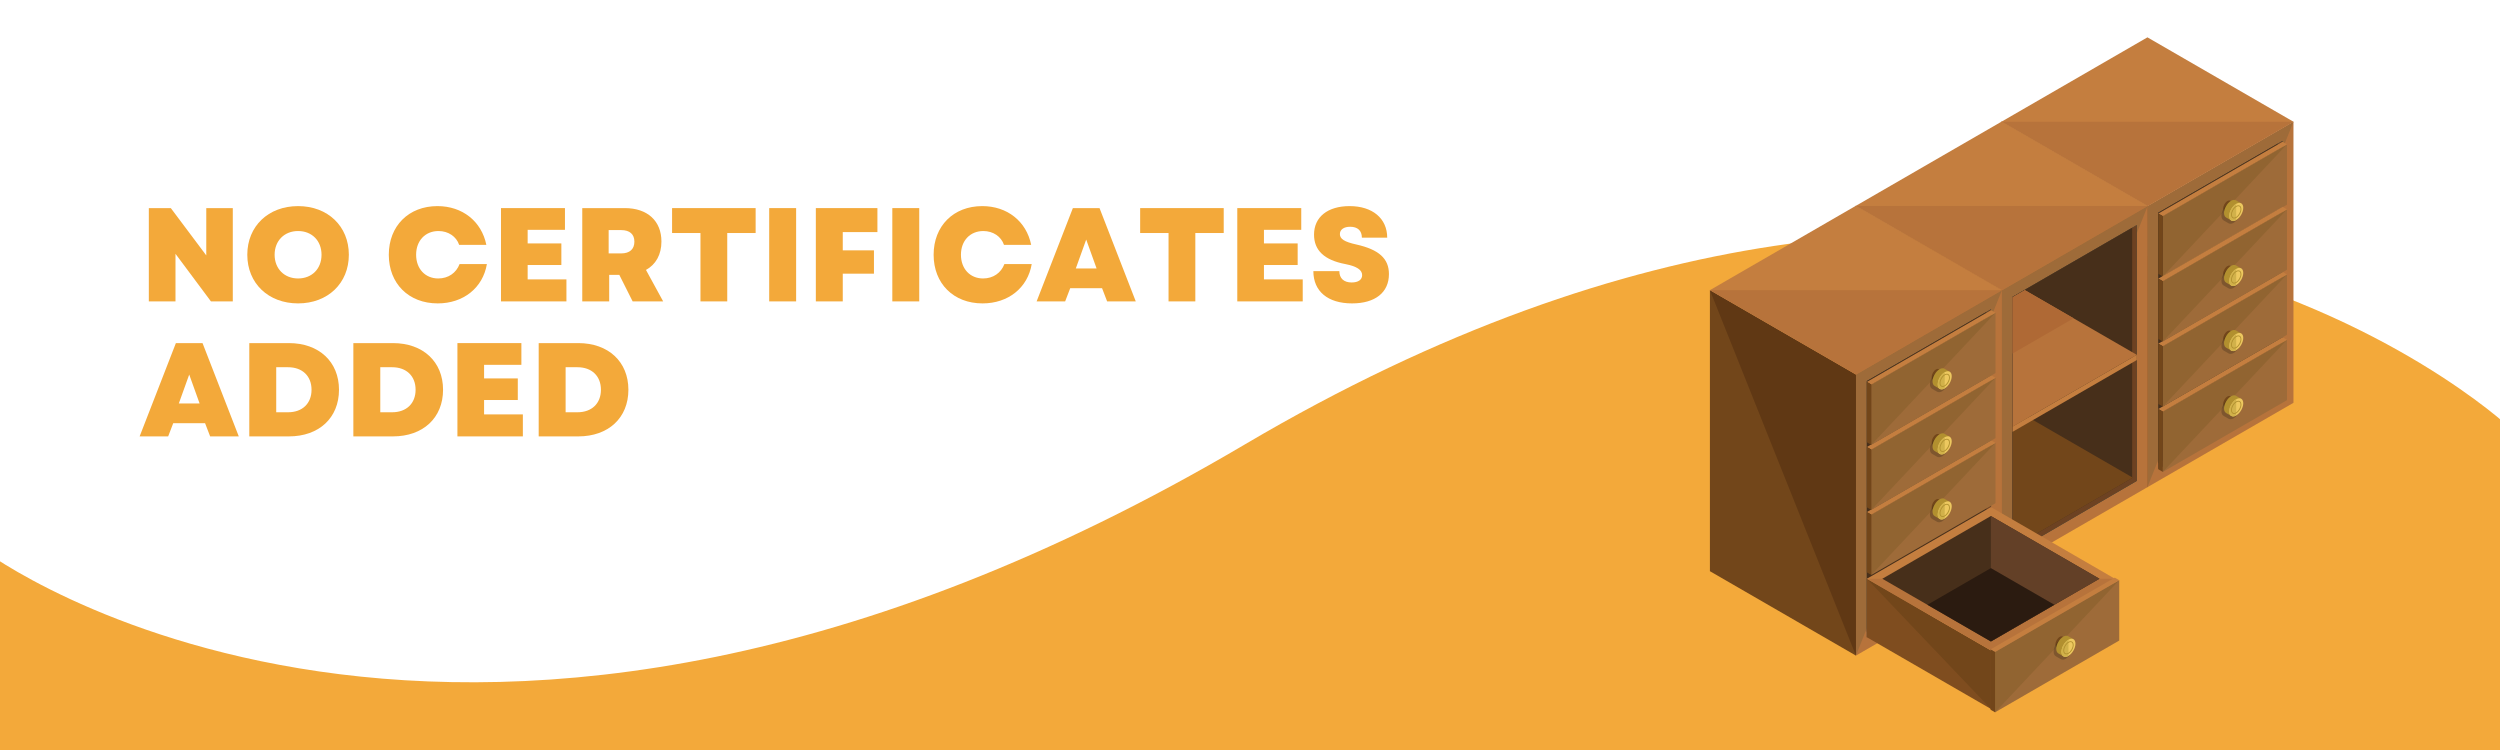 <svg xmlns="http://www.w3.org/2000/svg" xmlns:xlink="http://www.w3.org/1999/xlink" width="1000" zoomAndPan="magnify" viewBox="0 0 750 225" height="300" preserveAspectRatio="xMidYMid meet" version="1.0"><defs><g/><clipPath id="id1"><path d="M 0 70 L 750 70 L 750 225 L 0 225 Z M 0 70 " clip-rule="nonzero"/></clipPath><clipPath id="id2"><path d="M -10.051 9.109 L 747.816 -14.996 L 759.879 364.312 L 2.016 388.418 Z M -10.051 9.109 " clip-rule="nonzero"/></clipPath><clipPath id="id3"><path d="M 747.992 -15 L -9.875 9.105 L 2.191 388.41 L 760.055 364.309 Z M 747.992 -15 " clip-rule="nonzero"/></clipPath><clipPath id="id4"><path d="M 644 36 L 688.258 36 L 688.258 147 L 644 147 Z M 644 36 " clip-rule="nonzero"/></clipPath><clipPath id="id5"><path d="M 600 11.203 L 688.258 11.203 L 688.258 62 L 600 62 Z M 600 11.203 " clip-rule="nonzero"/></clipPath><clipPath id="id6"><path d="M 600 36 L 688.258 36 L 688.258 62 L 600 62 Z M 600 36 " clip-rule="nonzero"/></clipPath><clipPath id="id7"><path d="M 512.758 87 L 557 87 L 557 197 L 512.758 197 Z M 512.758 87 " clip-rule="nonzero"/></clipPath><clipPath id="id8"><path d="M 512.758 61 L 601 61 L 601 113 L 512.758 113 Z M 512.758 61 " clip-rule="nonzero"/></clipPath><clipPath id="id9"><path d="M 512.758 87 L 601 87 L 601 113 L 512.758 113 Z M 512.758 87 " clip-rule="nonzero"/></clipPath><clipPath id="id10"><path d="M 598 174 L 636 174 L 636 213.703 L 598 213.703 Z M 598 174 " clip-rule="nonzero"/></clipPath><clipPath id="id11"><path d="M 597 194 L 599 194 L 599 213.703 L 597 213.703 Z M 597 194 " clip-rule="nonzero"/></clipPath></defs><rect x="-75" width="900" fill="#ffffff" y="-22.5" height="270" fill-opacity="1"/><rect x="-75" width="900" fill="#ffffff" y="-22.5" height="270" fill-opacity="1"/><rect x="-75" width="900" fill="#ffffff" y="-22.5" height="270" fill-opacity="1"/><g clip-path="url(#id1)"><g clip-path="url(#id2)"><g clip-path="url(#id3)"><path fill="#f3a93a" d="M 752.539 127.953 C 752.539 127.953 609.359 -5.848 373.395 133.363 C 137.43 272.578 -4.914 165.094 -4.914 165.094 L 2 382.488 L 759.867 358.383 Z M 752.539 127.953 " fill-opacity="1" fill-rule="nonzero"/></g></g></g><g fill="#f3a93a" fill-opacity="1"><g transform="translate(41.691, 90.418)"><g><path d="M 2.957 0 L 10.957 0 L 10.957 -14.273 L 21.59 0 L 28.148 0 L 28.148 -27.988 L 20.191 -27.988 L 20.191 -13.793 L 9.555 -27.988 L 2.957 -27.988 Z M 2.957 0 "/></g></g></g><g fill="#f3a93a" fill-opacity="1"><g transform="translate(72.83, 90.418)"><g><path d="M 16.594 0.602 C 25.508 0.602 31.824 -5.438 31.824 -13.992 C 31.824 -22.551 25.508 -28.586 16.594 -28.586 C 7.676 -28.586 1.359 -22.551 1.359 -13.992 C 1.359 -5.438 7.676 0.602 16.594 0.602 Z M 9.555 -13.992 C 9.555 -18.191 12.473 -21.109 16.594 -21.109 C 20.75 -21.109 23.629 -18.191 23.629 -13.992 C 23.629 -9.797 20.75 -6.879 16.594 -6.879 C 12.473 -6.879 9.555 -9.797 9.555 -13.992 Z M 9.555 -13.992 "/></g></g></g><g fill="#f3a93a" fill-opacity="1"><g transform="translate(106.047, 90.418)"><g/></g></g><g fill="#f3a93a" fill-opacity="1"><g transform="translate(115.281, 90.418)"><g><path d="M 16.031 0.602 C 23.75 0.602 29.586 -4.078 30.785 -11.195 L 22.59 -11.195 C 21.59 -8.555 19.23 -6.879 16.191 -6.879 C 12.273 -6.879 9.555 -9.797 9.555 -13.992 C 9.555 -18.23 12.316 -21.109 16.273 -21.109 C 19.191 -21.109 21.629 -19.473 22.469 -16.953 L 30.625 -16.953 C 29.188 -24.031 23.43 -28.586 15.953 -28.586 C 7.316 -28.586 1.359 -22.629 1.359 -13.992 C 1.359 -5.359 7.316 0.602 16.031 0.602 Z M 16.031 0.602 "/></g></g></g><g fill="#f3a93a" fill-opacity="1"><g transform="translate(147.339, 90.418)"><g><path d="M 2.957 0 L 22.59 0 L 22.59 -6.598 L 10.957 -6.598 L 10.957 -10.914 L 21.07 -10.914 L 21.07 -17.391 L 10.957 -17.391 L 10.957 -21.469 L 22.148 -21.469 L 22.148 -27.988 L 2.957 -27.988 Z M 2.957 0 "/></g></g></g><g fill="#f3a93a" fill-opacity="1"><g transform="translate(171.722, 90.418)"><g><path d="M 2.957 0 L 11.035 0 L 11.035 -7.957 L 14.074 -7.957 L 18.07 0 L 27.227 0 L 22.07 -9.438 C 25.027 -11.074 26.707 -14.035 26.707 -17.953 C 26.707 -24.148 22.512 -27.988 15.715 -27.988 L 2.957 -27.988 Z M 10.875 -14.395 L 10.875 -21.391 L 14.633 -21.391 C 17.191 -21.391 18.594 -20.152 18.594 -17.914 C 18.594 -15.672 17.191 -14.395 14.633 -14.395 Z M 10.875 -14.395 "/></g></g></g><g fill="#f3a93a" fill-opacity="1"><g transform="translate(200.502, 90.418)"><g><path d="M 9.637 0 L 17.672 0 L 17.672 -20.512 L 26.188 -20.512 L 26.188 -27.988 L 1.121 -27.988 L 1.121 -20.512 L 9.637 -20.512 Z M 9.637 0 "/></g></g></g><g fill="#f3a93a" fill-opacity="1"><g transform="translate(227.804, 90.418)"><g><path d="M 2.957 0 L 11.035 0 L 11.035 -27.988 L 2.957 -27.988 Z M 2.957 0 "/></g></g></g><g fill="#f3a93a" fill-opacity="1"><g transform="translate(241.794, 90.418)"><g><path d="M 2.957 0 L 11.035 0 L 11.035 -8.316 L 20.391 -8.316 L 20.391 -15.312 L 11.035 -15.312 L 11.035 -20.789 L 21.43 -20.789 L 21.43 -27.988 L 2.957 -27.988 Z M 2.957 0 "/></g></g></g><g fill="#f3a93a" fill-opacity="1"><g transform="translate(264.738, 90.418)"><g><path d="M 2.957 0 L 11.035 0 L 11.035 -27.988 L 2.957 -27.988 Z M 2.957 0 "/></g></g></g><g fill="#f3a93a" fill-opacity="1"><g transform="translate(278.729, 90.418)"><g><path d="M 16.031 0.602 C 23.75 0.602 29.586 -4.078 30.785 -11.195 L 22.59 -11.195 C 21.59 -8.555 19.23 -6.879 16.191 -6.879 C 12.273 -6.879 9.555 -9.797 9.555 -13.992 C 9.555 -18.23 12.316 -21.109 16.273 -21.109 C 19.191 -21.109 21.629 -19.473 22.469 -16.953 L 30.625 -16.953 C 29.188 -24.031 23.43 -28.586 15.953 -28.586 C 7.316 -28.586 1.359 -22.629 1.359 -13.992 C 1.359 -5.359 7.316 0.602 16.031 0.602 Z M 16.031 0.602 "/></g></g></g><g fill="#f3a93a" fill-opacity="1"><g transform="translate(310.787, 90.418)"><g><path d="M 0.199 0 L 8.758 0 L 10.277 -3.957 L 19.832 -3.957 L 21.352 0 L 29.945 0 L 19.07 -27.988 L 11.074 -27.988 Z M 11.953 -9.875 L 15.074 -18.551 L 18.191 -9.875 Z M 11.953 -9.875 "/></g></g></g><g fill="#f3a93a" fill-opacity="1"><g transform="translate(340.926, 90.418)"><g><path d="M 9.637 0 L 17.672 0 L 17.672 -20.512 L 26.188 -20.512 L 26.188 -27.988 L 1.121 -27.988 L 1.121 -20.512 L 9.637 -20.512 Z M 9.637 0 "/></g></g></g><g fill="#f3a93a" fill-opacity="1"><g transform="translate(368.227, 90.418)"><g><path d="M 2.957 0 L 22.59 0 L 22.59 -6.598 L 10.957 -6.598 L 10.957 -10.914 L 21.07 -10.914 L 21.07 -17.391 L 10.957 -17.391 L 10.957 -21.469 L 22.148 -21.469 L 22.148 -27.988 L 2.957 -27.988 Z M 2.957 0 "/></g></g></g><g fill="#f3a93a" fill-opacity="1"><g transform="translate(392.611, 90.418)"><g><path d="M 12.996 0.602 C 19.953 0.602 24.07 -2.68 24.07 -8.195 C 24.07 -12.836 21.07 -15.555 14.273 -17.074 C 10.676 -17.871 9.355 -18.75 9.355 -20.191 C 9.355 -21.551 10.555 -22.391 12.434 -22.391 C 14.672 -22.391 15.953 -21.23 15.953 -19.113 L 23.551 -19.113 C 23.551 -24.867 19.152 -28.586 12.273 -28.586 C 5.676 -28.586 1.598 -25.309 1.598 -20.031 C 1.598 -15.312 4.68 -12.395 10.996 -11.195 C 14.395 -10.516 16.031 -9.477 16.031 -7.875 C 16.031 -6.477 14.832 -5.676 12.875 -5.676 C 10.555 -5.676 9.195 -6.918 9.195 -9.074 L 1.398 -9.074 C 1.398 -3.039 5.719 0.602 12.996 0.602 Z M 12.996 0.602 "/></g></g></g><g fill="#f3a93a" fill-opacity="1"><g transform="translate(41.691, 130.918)"><g><path d="M 0.199 0 L 8.758 0 L 10.277 -3.957 L 19.832 -3.957 L 21.352 0 L 29.945 0 L 19.07 -27.988 L 11.074 -27.988 Z M 11.953 -9.875 L 15.074 -18.551 L 18.191 -9.875 Z M 11.953 -9.875 "/></g></g></g><g fill="#f3a93a" fill-opacity="1"><g transform="translate(71.831, 130.918)"><g><path d="M 2.957 0 L 14.832 0 C 23.871 0 29.867 -5.559 29.867 -13.992 C 29.867 -22.391 23.871 -27.988 14.832 -27.988 L 2.957 -27.988 Z M 11.035 -7.238 L 11.035 -20.75 L 14.594 -20.75 C 18.871 -20.75 21.629 -18.113 21.629 -13.992 C 21.629 -9.875 18.871 -7.238 14.594 -7.238 Z M 11.035 -7.238 "/></g></g></g><g fill="#f3a93a" fill-opacity="1"><g transform="translate(103.049, 130.918)"><g><path d="M 2.957 0 L 14.832 0 C 23.871 0 29.867 -5.559 29.867 -13.992 C 29.867 -22.391 23.871 -27.988 14.832 -27.988 L 2.957 -27.988 Z M 11.035 -7.238 L 11.035 -20.75 L 14.594 -20.75 C 18.871 -20.75 21.629 -18.113 21.629 -13.992 C 21.629 -9.875 18.871 -7.238 14.594 -7.238 Z M 11.035 -7.238 "/></g></g></g><g fill="#f3a93a" fill-opacity="1"><g transform="translate(134.268, 130.918)"><g><path d="M 2.957 0 L 22.59 0 L 22.59 -6.598 L 10.957 -6.598 L 10.957 -10.914 L 21.07 -10.914 L 21.07 -17.391 L 10.957 -17.391 L 10.957 -21.469 L 22.148 -21.469 L 22.148 -27.988 L 2.957 -27.988 Z M 2.957 0 "/></g></g></g><g fill="#f3a93a" fill-opacity="1"><g transform="translate(158.651, 130.918)"><g><path d="M 2.957 0 L 14.832 0 C 23.871 0 29.867 -5.559 29.867 -13.992 C 29.867 -22.391 23.871 -27.988 14.832 -27.988 L 2.957 -27.988 Z M 11.035 -7.238 L 11.035 -20.75 L 14.594 -20.75 C 18.871 -20.75 21.629 -18.113 21.629 -13.992 C 21.629 -9.875 18.871 -7.238 14.594 -7.238 Z M 11.035 -7.238 "/></g></g></g><g clip-path="url(#id4)"><path fill="#b7733b" d="M 644.23 61.84 L 644.23 146.156 L 688.039 120.84 L 688.039 36.52 Z M 644.23 61.84 " fill-opacity="1" fill-rule="nonzero"/><path fill="#9e6b39" d="M 688.039 36.52 L 644.227 61.84 L 644.227 146.156 " fill-opacity="1" fill-rule="nonzero"/></g><path fill="#314c49" d="M 647.508 63.789 L 647.508 140.668 L 684.766 119.008 L 684.766 42.258 Z M 647.508 63.789 " fill-opacity="1" fill-rule="nonzero"/><path fill="#6d4222" d="M 647.508 63.789 L 647.508 140.668 L 684.766 119.008 L 684.766 42.258 Z M 647.508 63.789 " fill-opacity="1" fill-rule="nonzero"/><path fill="#472f1a" d="M 683.375 118.145 L 683.375 43.059 L 647.504 63.789 L 647.504 139 Z M 683.375 118.145 " fill-opacity="1" fill-rule="nonzero"/><path fill="#72461a" d="M 644.23 61.84 L 644.23 146.156 L 600.422 120.84 L 600.422 36.52 Z M 644.23 61.84 " fill-opacity="1" fill-rule="nonzero"/><path fill="#603814" d="M 600.422 36.52 L 644.23 61.84 L 644.23 146.156 " fill-opacity="1" fill-rule="nonzero"/><g clip-path="url(#id5)"><path fill="#c47e3f" d="M 644.23 11.203 L 600.422 36.52 L 644.23 61.84 L 688.039 36.52 Z M 644.23 11.203 " fill-opacity="1" fill-rule="nonzero"/></g><g clip-path="url(#id6)"><path fill="#b7733b" d="M 600.422 36.52 L 644.23 61.84 L 688.039 36.52 " fill-opacity="1" fill-rule="nonzero"/></g><path fill="#9e6b39" d="M 648.844 123.453 L 648.844 141.574 L 686.102 120.043 L 686.102 101.922 Z M 648.844 123.453 " fill-opacity="1" fill-rule="nonzero"/><path fill="#916431" d="M 686.109 101.922 L 648.848 123.453 L 648.848 141.574 " fill-opacity="1" fill-rule="nonzero"/><path fill="#c47e3f" d="M 648.848 123.484 L 686.109 101.953 L 684.75 101.172 L 647.492 122.703 Z M 648.848 123.484 " fill-opacity="1" fill-rule="nonzero"/><path fill="#72461a" d="M 647.492 122.703 L 647.492 140.785 L 648.848 141.574 L 648.848 123.484 Z M 647.492 122.703 " fill-opacity="1" fill-rule="nonzero"/><path fill="#72461a" d="M 670.02 119.387 L 669.133 118.875 C 668.902 118.734 668.582 118.746 668.23 118.953 C 667.535 119.355 666.961 120.344 666.961 121.152 C 666.961 121.574 667.117 121.859 667.359 121.984 L 667.359 121.992 L 668.297 122.531 L 668.297 122.523 C 668.527 122.641 668.832 122.621 669.164 122.426 C 669.859 122.02 670.43 121.027 670.434 120.223 C 670.434 119.797 670.273 119.508 670.02 119.387 Z M 670.02 119.387 " fill-opacity="1" fill-rule="nonzero"/><path fill="#332816" d="M 671.52 120.422 L 670.047 119.57 C 669.664 119.336 669.133 119.355 668.539 119.699 C 667.375 120.371 666.426 122.023 666.426 123.367 C 666.426 124.07 666.684 124.547 667.09 124.758 L 667.09 124.766 L 668.652 125.668 L 668.652 125.652 C 669.027 125.852 669.539 125.816 670.098 125.488 C 671.25 124.812 672.207 123.16 672.211 121.816 C 672.215 121.105 671.945 120.625 671.52 120.422 Z M 671.52 120.422 " fill-opacity="0.298" fill-rule="nonzero"/><path fill="#b2902f" d="M 667.207 122.531 C 667.207 121.191 668.156 119.543 669.312 118.875 C 669.902 118.535 670.434 118.512 670.812 118.746 L 672.359 119.641 L 672.359 122.758 L 670.777 123.699 L 670.777 122.176 C 670.426 122.785 669.949 123.32 669.426 123.66 L 669.426 124.816 L 667.871 123.922 L 667.871 123.914 C 667.465 123.703 667.207 123.23 667.207 122.531 Z M 667.207 122.531 " fill-opacity="1" fill-rule="nonzero"/><path fill="#edc85f" d="M 670.871 124.641 C 672.023 123.969 672.973 122.324 672.977 120.984 C 672.984 119.648 672.043 119.102 670.887 119.77 C 669.727 120.438 668.781 122.082 668.781 123.426 C 668.781 124.77 669.723 125.316 670.871 124.641 Z M 670.871 124.641 " fill-opacity="1" fill-rule="nonzero"/><path fill="#d1b14a" d="M 670.871 119.77 C 669.715 120.441 668.77 122.086 668.77 123.426 C 668.77 124.77 669.711 125.316 670.859 124.645 " fill-opacity="1" fill-rule="nonzero"/><path fill="#b2902f" d="M 669.309 123.035 C 669.309 122.078 669.98 120.914 670.801 120.441 C 671.305 120.145 671.801 120.164 672.109 120.473 C 672.312 120.68 672.422 120.992 672.422 121.379 C 672.414 122.332 671.742 123.496 670.926 123.973 C 670.684 124.117 670.449 124.188 670.227 124.188 C 669.668 124.188 669.309 123.734 669.309 123.035 Z M 670.934 120.668 C 670.184 121.102 669.574 122.16 669.574 123.035 C 669.574 123.582 669.82 123.922 670.227 123.922 C 670.398 123.922 670.594 123.863 670.793 123.746 C 671.527 123.316 672.152 122.234 672.156 121.379 C 672.156 121.066 672.074 120.816 671.922 120.66 C 671.812 120.551 671.672 120.496 671.504 120.496 C 671.328 120.492 671.133 120.555 670.934 120.668 Z M 670.934 120.668 " fill-opacity="1" fill-rule="nonzero"/><path fill="#9e6b39" d="M 648.844 103.852 L 648.844 121.977 L 686.102 100.441 L 686.102 82.32 Z M 648.844 103.852 " fill-opacity="1" fill-rule="nonzero"/><path fill="#916431" d="M 686.109 82.32 L 648.848 103.852 L 648.848 121.977 " fill-opacity="1" fill-rule="nonzero"/><path fill="#c47e3f" d="M 648.848 103.883 L 686.109 82.355 L 684.75 81.57 L 647.492 103.102 Z M 648.848 103.883 " fill-opacity="1" fill-rule="nonzero"/><path fill="#72461a" d="M 647.492 103.102 L 647.492 121.184 L 648.848 121.977 L 648.848 103.883 Z M 647.492 103.102 " fill-opacity="1" fill-rule="nonzero"/><path fill="#72461a" d="M 670.02 99.785 L 669.133 99.273 C 668.902 99.133 668.582 99.145 668.23 99.352 C 667.535 99.75 666.961 100.742 666.961 101.551 C 666.961 101.973 667.117 102.258 667.359 102.383 L 667.359 102.387 L 668.297 102.93 L 668.297 102.922 C 668.527 103.039 668.832 103.02 669.164 102.824 C 669.859 102.418 670.43 101.426 670.434 100.621 C 670.434 100.195 670.273 99.906 670.02 99.785 Z M 670.02 99.785 " fill-opacity="1" fill-rule="nonzero"/><path fill="#332816" d="M 671.52 100.82 L 670.047 99.969 C 669.664 99.734 669.133 99.758 668.539 100.102 C 667.375 100.77 666.426 102.422 666.426 103.766 C 666.426 104.469 666.684 104.949 667.09 105.156 L 667.09 105.168 L 668.652 106.066 L 668.652 106.051 C 669.027 106.25 669.539 106.215 670.098 105.891 C 671.25 105.215 672.207 103.562 672.211 102.219 C 672.215 101.504 671.945 101.023 671.52 100.82 Z M 671.52 100.82 " fill-opacity="0.298" fill-rule="nonzero"/><path fill="#b2902f" d="M 667.207 102.93 C 667.207 101.59 668.156 99.945 669.312 99.273 C 669.902 98.934 670.434 98.91 670.812 99.145 L 672.359 100.039 L 672.359 103.156 L 670.777 104.098 L 670.777 102.574 C 670.426 103.184 669.949 103.719 669.426 104.059 L 669.426 105.215 L 667.871 104.32 L 667.871 104.312 C 667.465 104.105 667.207 103.629 667.207 102.93 Z M 667.207 102.93 " fill-opacity="1" fill-rule="nonzero"/><path fill="#edc85f" d="M 670.871 105.039 C 672.023 104.367 672.973 102.723 672.977 101.387 C 672.984 100.047 672.043 99.5 670.887 100.168 C 669.727 100.836 668.781 102.48 668.781 103.824 C 668.777 105.168 669.723 105.715 670.871 105.039 Z M 670.871 105.039 " fill-opacity="1" fill-rule="nonzero"/><path fill="#d1b14a" d="M 670.871 100.172 C 669.715 100.84 668.77 102.484 668.77 103.824 C 668.77 105.168 669.711 105.715 670.859 105.043 " fill-opacity="1" fill-rule="nonzero"/><path fill="#b2902f" d="M 669.309 103.434 C 669.309 102.477 669.98 101.316 670.801 100.84 C 671.305 100.547 671.801 100.562 672.109 100.871 C 672.312 101.078 672.422 101.395 672.422 101.781 C 672.414 102.734 671.742 103.895 670.926 104.375 C 670.684 104.516 670.449 104.586 670.227 104.586 C 669.668 104.586 669.309 104.133 669.309 103.434 Z M 670.934 101.07 C 670.184 101.5 669.574 102.562 669.574 103.434 C 669.574 103.98 669.82 104.32 670.227 104.32 C 670.398 104.32 670.594 104.262 670.793 104.145 C 671.527 103.715 672.152 102.633 672.156 101.781 C 672.156 101.465 672.074 101.219 671.922 101.062 C 671.812 100.953 671.672 100.895 671.504 100.895 C 671.328 100.895 671.133 100.953 670.934 101.07 Z M 670.934 101.07 " fill-opacity="1" fill-rule="nonzero"/><path fill="#9e6b39" d="M 648.844 64.816 L 648.844 82.941 L 686.102 61.406 L 686.102 43.285 Z M 648.844 64.816 " fill-opacity="1" fill-rule="nonzero"/><path fill="#916431" d="M 686.109 43.285 L 648.848 64.816 L 648.848 82.941 " fill-opacity="1" fill-rule="nonzero"/><path fill="#c47e3f" d="M 648.848 64.848 L 686.109 43.32 L 684.75 42.535 L 647.492 64.07 Z M 648.848 64.848 " fill-opacity="1" fill-rule="nonzero"/><path fill="#72461a" d="M 647.492 64.07 L 647.492 82.152 L 648.848 82.941 L 648.848 64.848 Z M 647.492 64.07 " fill-opacity="1" fill-rule="nonzero"/><path fill="#72461a" d="M 670.02 60.75 L 669.133 60.238 C 668.902 60.098 668.582 60.109 668.23 60.316 C 667.535 60.719 666.961 61.711 666.961 62.516 C 666.961 62.938 667.117 63.223 667.359 63.348 L 667.359 63.352 L 668.297 63.895 L 668.297 63.887 C 668.527 64.004 668.832 63.984 669.164 63.789 C 669.859 63.383 670.43 62.391 670.434 61.586 C 670.434 61.16 670.273 60.871 670.02 60.75 Z M 670.02 60.75 " fill-opacity="1" fill-rule="nonzero"/><path fill="#332816" d="M 671.52 61.789 L 670.047 60.938 C 669.664 60.703 669.133 60.723 668.539 61.066 C 667.375 61.734 666.426 63.387 666.426 64.734 C 666.426 65.434 666.684 65.914 667.09 66.121 L 667.09 66.129 L 668.652 67.031 L 668.652 67.016 C 669.027 67.215 669.539 67.18 670.098 66.852 C 671.25 66.176 672.207 64.523 672.211 63.184 C 672.215 62.469 671.945 61.992 671.52 61.789 Z M 671.52 61.789 " fill-opacity="0.298" fill-rule="nonzero"/><path fill="#b2902f" d="M 667.207 63.895 C 667.207 62.555 668.156 60.91 669.312 60.242 C 669.902 59.898 670.434 59.879 670.812 60.113 L 672.359 61.008 L 672.359 64.125 L 670.777 65.062 L 670.777 63.539 C 670.426 64.152 669.949 64.684 669.426 65.023 L 669.426 66.18 L 667.871 65.285 L 667.871 65.277 C 667.465 65.07 667.207 64.594 667.207 63.895 Z M 667.207 63.895 " fill-opacity="1" fill-rule="nonzero"/><path fill="#edc85f" d="M 670.871 66.008 C 672.023 65.336 672.973 63.691 672.977 62.352 C 672.984 61.016 672.043 60.469 670.887 61.137 C 669.727 61.805 668.781 63.449 668.781 64.793 C 668.777 66.133 669.723 66.68 670.871 66.008 Z M 670.871 66.008 " fill-opacity="1" fill-rule="nonzero"/><path fill="#d1b14a" d="M 670.871 61.137 C 669.715 61.805 668.77 63.449 668.77 64.793 C 668.77 66.133 669.711 66.68 670.859 66.008 " fill-opacity="1" fill-rule="nonzero"/><path fill="#b2902f" d="M 669.309 64.398 C 669.309 63.441 669.98 62.281 670.801 61.805 C 671.305 61.512 671.801 61.531 672.109 61.836 C 672.312 62.043 672.422 62.359 672.422 62.746 C 672.414 63.695 671.742 64.859 670.926 65.34 C 670.684 65.48 670.449 65.551 670.227 65.551 C 669.668 65.551 669.309 65.098 669.309 64.398 Z M 670.934 62.035 C 670.184 62.469 669.574 63.527 669.574 64.398 C 669.574 64.949 669.82 65.289 670.227 65.289 C 670.398 65.289 670.594 65.227 670.793 65.109 C 671.527 64.684 672.152 63.598 672.156 62.746 C 672.156 62.43 672.074 62.184 671.922 62.027 C 671.812 61.918 671.672 61.859 671.504 61.859 C 671.328 61.859 671.133 61.922 670.934 62.035 Z M 670.934 62.035 " fill-opacity="1" fill-rule="nonzero"/><path fill="#9e6b39" d="M 648.844 84.336 L 648.844 102.457 L 686.102 80.926 L 686.102 62.805 Z M 648.844 84.336 " fill-opacity="1" fill-rule="nonzero"/><path fill="#916431" d="M 686.109 62.805 L 648.848 84.336 L 648.848 102.457 " fill-opacity="1" fill-rule="nonzero"/><path fill="#c47e3f" d="M 648.848 84.367 L 686.109 62.836 L 684.75 62.055 L 647.492 83.586 Z M 648.848 84.367 " fill-opacity="1" fill-rule="nonzero"/><path fill="#72461a" d="M 647.492 83.586 L 647.492 101.668 L 648.848 102.457 L 648.848 84.367 Z M 647.492 83.586 " fill-opacity="1" fill-rule="nonzero"/><path fill="#72461a" d="M 670.02 80.27 L 669.133 79.758 C 668.902 79.613 668.582 79.629 668.23 79.836 C 667.535 80.234 666.961 81.227 666.961 82.035 C 666.961 82.453 667.117 82.742 667.359 82.867 L 667.359 82.871 L 668.297 83.41 L 668.297 83.402 C 668.527 83.52 668.832 83.5 669.164 83.305 C 669.859 82.898 670.43 81.91 670.434 81.102 C 670.434 80.676 670.273 80.387 670.02 80.27 Z M 670.02 80.27 " fill-opacity="1" fill-rule="nonzero"/><path fill="#332816" d="M 671.52 81.305 L 670.047 80.453 C 669.664 80.219 669.133 80.238 668.539 80.582 C 667.375 81.254 666.426 82.906 666.426 84.25 C 666.426 84.953 666.684 85.43 667.09 85.641 L 667.09 85.648 L 668.652 86.551 L 668.652 86.535 C 669.027 86.734 669.539 86.699 670.098 86.371 C 671.25 85.695 672.207 84.043 672.211 82.699 C 672.215 81.984 671.945 81.508 671.52 81.305 Z M 671.52 81.305 " fill-opacity="0.298" fill-rule="nonzero"/><path fill="#b2902f" d="M 667.207 83.414 C 667.207 82.074 668.156 80.426 669.312 79.758 C 669.902 79.418 670.434 79.395 670.812 79.629 L 672.359 80.523 L 672.359 83.641 L 670.777 84.582 L 670.777 83.059 C 670.426 83.668 669.949 84.203 669.426 84.543 L 669.426 85.699 L 667.871 84.805 L 667.871 84.797 C 667.465 84.59 667.207 84.109 667.207 83.414 Z M 667.207 83.414 " fill-opacity="1" fill-rule="nonzero"/><path fill="#edc85f" d="M 670.871 85.523 C 672.023 84.852 672.973 83.207 672.977 81.867 C 672.984 80.531 672.043 79.984 670.887 80.652 C 669.727 81.32 668.781 82.965 668.781 84.309 C 668.777 85.652 669.723 86.199 670.871 85.523 Z M 670.871 85.523 " fill-opacity="1" fill-rule="nonzero"/><path fill="#d1b14a" d="M 670.871 80.652 C 669.715 81.32 668.77 82.965 668.77 84.309 C 668.77 85.648 669.711 86.195 670.859 85.523 " fill-opacity="1" fill-rule="nonzero"/><path fill="#b2902f" d="M 669.309 83.914 C 669.309 82.961 669.98 81.797 670.801 81.324 C 671.305 81.027 671.801 81.047 672.109 81.355 C 672.312 81.562 672.422 81.875 672.422 82.262 C 672.414 83.215 671.742 84.379 670.926 84.855 C 670.684 85 670.449 85.07 670.227 85.07 C 669.668 85.07 669.309 84.617 669.309 83.914 Z M 670.934 81.551 C 670.184 81.984 669.574 83.047 669.574 83.914 C 669.574 84.465 669.82 84.805 670.227 84.805 C 670.398 84.805 670.594 84.742 670.793 84.625 C 671.527 84.199 672.152 83.113 672.156 82.262 C 672.156 81.945 672.074 81.699 671.922 81.543 C 671.812 81.434 671.672 81.375 671.504 81.375 C 671.328 81.375 671.133 81.438 670.934 81.551 Z M 670.934 81.551 " fill-opacity="1" fill-rule="nonzero"/><path fill="#b7733b" d="M 600.508 87.098 L 600.508 171.418 L 644.316 146.102 L 644.316 61.781 Z M 600.508 87.098 " fill-opacity="1" fill-rule="nonzero"/><path fill="#9e6b39" d="M 644.316 61.781 L 600.508 87.098 L 600.508 171.418 " fill-opacity="1" fill-rule="nonzero"/><path fill="#314c49" d="M 603.781 89.051 L 603.781 165.93 L 641.043 144.266 L 641.043 67.516 Z M 603.781 89.051 " fill-opacity="1" fill-rule="nonzero"/><path fill="#6d4222" d="M 603.781 89.051 L 603.781 165.93 L 641.043 144.266 L 641.043 67.516 Z M 603.781 89.051 " fill-opacity="1" fill-rule="nonzero"/><path fill="#472f1a" d="M 639.652 143.406 L 639.652 68.32 L 603.781 89.051 L 603.781 164.258 Z M 639.652 143.406 " fill-opacity="1" fill-rule="nonzero"/><path fill="#72461a" d="M 639.652 143.195 L 607.457 124.59 L 603.781 126.715 L 603.781 164.258 L 639.652 143.406 Z M 639.652 143.195 " fill-opacity="1" fill-rule="nonzero"/><path fill="#72461a" d="M 600.508 87.098 L 600.508 171.418 L 556.699 146.102 L 556.699 61.781 Z M 600.508 87.098 " fill-opacity="1" fill-rule="nonzero"/><path fill="#603814" d="M 556.699 61.781 L 600.508 87.098 L 600.508 171.418 " fill-opacity="1" fill-rule="nonzero"/><path fill="#c47e3f" d="M 600.504 36.465 L 556.699 61.781 L 600.508 87.098 L 644.316 61.781 Z M 600.504 36.465 " fill-opacity="1" fill-rule="nonzero"/><path fill="#b7733b" d="M 556.699 61.781 L 600.508 87.098 L 644.316 61.781 " fill-opacity="1" fill-rule="nonzero"/><path fill="#b7733b" d="M 556.781 112.359 L 556.781 196.68 L 600.59 171.359 L 600.59 87.043 Z M 556.781 112.359 " fill-opacity="1" fill-rule="nonzero"/><path fill="#9e6b39" d="M 600.59 87.043 L 556.781 112.359 L 556.781 196.68 " fill-opacity="1" fill-rule="nonzero"/><path fill="#314c49" d="M 560.055 114.312 L 560.055 191.191 L 597.316 169.527 L 597.316 92.777 Z M 560.055 114.312 " fill-opacity="1" fill-rule="nonzero"/><path fill="#6d4222" d="M 560.055 114.312 L 560.055 191.191 L 597.316 169.527 L 597.316 92.777 Z M 560.055 114.312 " fill-opacity="1" fill-rule="nonzero"/><path fill="#472f1a" d="M 595.93 168.664 L 595.93 93.574 L 560.055 114.309 L 560.055 189.516 Z M 595.93 168.664 " fill-opacity="1" fill-rule="nonzero"/><g clip-path="url(#id7)"><path fill="#72461a" d="M 556.781 112.359 L 556.781 196.68 L 512.973 171.359 L 512.973 87.043 Z M 556.781 112.359 " fill-opacity="1" fill-rule="nonzero"/><path fill="#603814" d="M 512.973 87.043 L 556.781 112.359 L 556.781 196.68 " fill-opacity="1" fill-rule="nonzero"/></g><g clip-path="url(#id8)"><path fill="#c47e3f" d="M 556.781 61.723 L 512.973 87.043 L 556.781 112.359 L 600.59 87.043 Z M 556.781 61.723 " fill-opacity="1" fill-rule="nonzero"/></g><g clip-path="url(#id9)"><path fill="#b7733b" d="M 512.973 87.043 L 556.781 112.359 L 600.59 87.043 " fill-opacity="1" fill-rule="nonzero"/></g><path fill="#b7733b" d="M 597.266 195.129 L 597.266 212.676 L 634.473 191.172 L 634.473 173.625 Z M 597.266 195.129 " fill-opacity="1" fill-rule="nonzero"/><path fill="#9e6b39" d="M 634.473 173.629 L 597.266 195.133 L 597.266 212.68 " fill-opacity="1" fill-rule="nonzero"/><path fill="#7f4d1f" d="M 597.266 195.129 L 597.266 212.676 L 560.055 191.172 L 560.055 173.625 Z M 597.266 195.129 " fill-opacity="1" fill-rule="nonzero"/><path fill="#72461a" d="M 560.055 173.629 L 597.266 195.133 L 597.266 212.68 " fill-opacity="1" fill-rule="nonzero"/><path fill="#c47e3f" d="M 597.262 152.121 L 560.055 173.625 L 597.266 195.129 L 634.473 173.625 Z M 597.262 152.121 " fill-opacity="1" fill-rule="nonzero"/><path fill="#b7733b" d="M 560.055 173.629 L 597.266 195.133 L 634.473 173.629 " fill-opacity="1" fill-rule="nonzero"/><path fill="#472f1a" d="M 597.262 154.805 L 564.699 173.625 L 597.266 192.445 L 629.832 173.625 Z M 597.262 154.805 " fill-opacity="1" fill-rule="nonzero"/><path fill="#634027" d="M 597.266 192.441 L 629.832 173.617 L 597.262 154.801 " fill-opacity="1" fill-rule="nonzero"/><path fill="#2b1b10" d="M 578.223 181.43 L 597.266 192.438 L 616.309 181.43 L 597.262 170.426 Z M 578.223 181.43 " fill-opacity="1" fill-rule="nonzero"/><g clip-path="url(#id10)"><path fill="#9e6b39" d="M 598.512 195.574 L 598.512 213.695 L 635.773 192.16 L 635.773 174.043 Z M 598.512 195.574 " fill-opacity="1" fill-rule="nonzero"/><path fill="#916431" d="M 635.773 174.059 L 598.512 195.59 L 598.512 213.711 " fill-opacity="1" fill-rule="nonzero"/></g><path fill="#c47e3f" d="M 598.516 195.605 L 635.777 174.074 L 634.422 173.293 L 597.164 194.824 Z M 598.516 195.605 " fill-opacity="1" fill-rule="nonzero"/><g clip-path="url(#id11)"><path fill="#72461a" d="M 597.164 194.828 L 597.164 212.91 L 598.516 213.699 L 598.516 195.609 Z M 597.164 194.828 " fill-opacity="1" fill-rule="nonzero"/></g><path fill="#72461a" d="M 619.688 191.508 L 618.805 190.996 C 618.574 190.855 618.25 190.867 617.898 191.074 C 617.203 191.477 616.633 192.469 616.633 193.277 C 616.633 193.695 616.785 193.984 617.031 194.109 L 617.031 194.113 L 617.969 194.652 L 617.969 194.645 C 618.195 194.762 618.5 194.742 618.832 194.547 C 619.527 194.141 620.098 193.152 620.102 192.344 C 620.102 191.914 619.941 191.629 619.688 191.508 Z M 619.688 191.508 " fill-opacity="1" fill-rule="nonzero"/><path fill="#332816" d="M 621.188 192.551 L 619.711 191.699 C 619.328 191.465 618.797 191.484 618.203 191.828 C 617.043 192.5 616.09 194.148 616.09 195.496 C 616.09 196.195 616.348 196.676 616.758 196.887 L 616.758 196.895 L 618.316 197.793 L 618.316 197.777 C 618.695 197.98 619.203 197.941 619.762 197.617 C 620.918 196.938 621.871 195.289 621.875 193.945 C 621.879 193.234 621.609 192.75 621.188 192.551 Z M 621.188 192.551 " fill-opacity="0.298" fill-rule="nonzero"/><path fill="#b2902f" d="M 616.875 194.656 C 616.875 193.316 617.82 191.668 618.98 191 C 619.57 190.656 620.102 190.637 620.48 190.871 L 622.027 191.766 L 622.027 194.883 L 620.445 195.824 L 620.445 194.301 C 620.09 194.91 619.617 195.445 619.094 195.781 L 619.094 196.941 L 617.539 196.043 L 617.539 196.039 C 617.133 195.828 616.875 195.352 616.875 194.656 Z M 616.875 194.656 " fill-opacity="1" fill-rule="nonzero"/><path fill="#edc85f" d="M 620.535 196.773 C 621.684 196.102 622.633 194.457 622.637 193.117 C 622.645 191.781 621.703 191.234 620.547 191.902 C 619.387 192.57 618.441 194.215 618.441 195.559 C 618.441 196.898 619.383 197.449 620.535 196.773 Z M 620.535 196.773 " fill-opacity="1" fill-rule="nonzero"/><path fill="#d1b14a" d="M 620.547 191.902 C 619.387 192.57 618.441 194.215 618.441 195.559 C 618.441 196.898 619.383 197.445 620.535 196.773 " fill-opacity="1" fill-rule="nonzero"/><path fill="#b2902f" d="M 618.984 195.16 C 618.984 194.207 619.652 193.043 620.477 192.566 C 620.98 192.273 621.477 192.293 621.781 192.602 C 621.988 192.809 622.094 193.121 622.094 193.508 C 622.086 194.461 621.418 195.625 620.602 196.102 C 620.359 196.242 620.121 196.316 619.902 196.316 C 619.344 196.316 618.984 195.863 618.984 195.16 Z M 620.609 192.797 C 619.859 193.23 619.25 194.289 619.25 195.16 C 619.25 195.707 619.5 196.047 619.902 196.047 C 620.074 196.047 620.27 195.988 620.469 195.875 C 621.203 195.445 621.828 194.359 621.832 193.508 C 621.832 193.191 621.75 192.945 621.598 192.789 C 621.488 192.68 621.348 192.625 621.176 192.625 C 621.008 192.621 620.812 192.684 620.609 192.797 Z M 620.609 192.797 " fill-opacity="1" fill-rule="nonzero"/><path fill="#9e6b39" d="M 561.395 154.371 L 561.395 172.492 L 598.652 150.961 L 598.652 132.844 Z M 561.395 154.371 " fill-opacity="1" fill-rule="nonzero"/><path fill="#916431" d="M 598.652 132.844 L 561.395 154.371 L 561.395 172.492 " fill-opacity="1" fill-rule="nonzero"/><path fill="#c47e3f" d="M 561.398 154.402 L 598.66 132.875 L 597.301 132.09 L 560.043 153.625 Z M 561.398 154.402 " fill-opacity="1" fill-rule="nonzero"/><path fill="#72461a" d="M 560.043 153.625 L 560.043 171.703 L 561.398 172.492 L 561.398 154.402 Z M 560.043 153.625 " fill-opacity="1" fill-rule="nonzero"/><path fill="#72461a" d="M 582.57 150.305 L 581.688 149.797 C 581.453 149.652 581.133 149.664 580.781 149.871 C 580.082 150.273 579.512 151.266 579.512 152.074 C 579.512 152.496 579.668 152.781 579.91 152.906 L 579.91 152.91 L 580.848 153.453 L 580.848 153.441 C 581.074 153.559 581.379 153.543 581.715 153.344 C 582.406 152.941 582.98 151.949 582.984 151.145 C 582.984 150.715 582.824 150.426 582.57 150.305 Z M 582.57 150.305 " fill-opacity="1" fill-rule="nonzero"/><path fill="#332816" d="M 584.07 151.344 L 582.594 150.492 C 582.211 150.254 581.68 150.277 581.086 150.621 C 579.922 151.289 578.973 152.941 578.973 154.289 C 578.973 154.988 579.23 155.469 579.641 155.68 L 579.641 155.688 L 581.199 156.586 L 581.199 156.57 C 581.578 156.77 582.086 156.734 582.645 156.406 C 583.801 155.73 584.754 154.078 584.758 152.738 C 584.762 152.023 584.492 151.543 584.07 151.344 Z M 584.07 151.344 " fill-opacity="0.298" fill-rule="nonzero"/><path fill="#b2902f" d="M 579.758 153.449 C 579.758 152.109 580.703 150.465 581.863 149.797 C 582.453 149.453 582.984 149.434 583.363 149.668 L 584.91 150.562 L 584.91 153.676 L 583.328 154.617 L 583.328 153.094 C 582.973 153.707 582.5 154.238 581.977 154.578 L 581.977 155.734 L 580.422 154.84 L 580.422 154.832 C 580.012 154.625 579.758 154.148 579.758 153.449 Z M 579.758 153.449 " fill-opacity="1" fill-rule="nonzero"/><path fill="#edc85f" d="M 583.418 155.562 C 584.566 154.891 585.516 153.242 585.52 151.906 C 585.527 150.566 584.586 150.02 583.426 150.691 C 582.27 151.359 581.324 153 581.324 154.348 C 581.32 155.688 582.266 156.234 583.418 155.562 Z M 583.418 155.562 " fill-opacity="1" fill-rule="nonzero"/><path fill="#d1b14a" d="M 583.426 150.691 C 582.27 151.359 581.32 153.004 581.32 154.348 C 581.32 155.691 582.266 156.234 583.414 155.562 " fill-opacity="1" fill-rule="nonzero"/><path fill="#b2902f" d="M 581.867 153.953 C 581.867 153 582.535 151.836 583.359 151.359 C 583.863 151.066 584.359 151.082 584.664 151.391 C 584.871 151.602 584.977 151.914 584.977 152.301 C 584.969 153.25 584.301 154.414 583.484 154.895 C 583.242 155.035 583.004 155.105 582.785 155.105 C 582.227 155.105 581.867 154.656 581.867 153.953 Z M 583.492 151.59 C 582.738 152.02 582.129 153.082 582.129 153.953 C 582.129 154.5 582.379 154.84 582.785 154.84 C 582.953 154.84 583.152 154.781 583.352 154.664 C 584.082 154.238 584.707 153.152 584.711 152.301 C 584.711 151.984 584.633 151.738 584.48 151.582 C 584.371 151.469 584.23 151.414 584.059 151.414 C 583.887 151.414 583.691 151.477 583.492 151.59 Z M 583.492 151.59 " fill-opacity="1" fill-rule="nonzero"/><path fill="#9e6b39" d="M 561.395 134.855 L 561.395 152.977 L 598.652 131.445 L 598.652 113.324 Z M 561.395 134.855 " fill-opacity="1" fill-rule="nonzero"/><path fill="#916431" d="M 598.652 113.324 L 561.395 134.855 L 561.395 152.977 " fill-opacity="1" fill-rule="nonzero"/><path fill="#c47e3f" d="M 561.398 134.887 L 598.66 113.359 L 597.301 112.574 L 560.043 134.109 Z M 561.398 134.887 " fill-opacity="1" fill-rule="nonzero"/><path fill="#72461a" d="M 560.043 134.109 L 560.043 152.188 L 561.398 152.977 L 561.398 134.887 Z M 560.043 134.109 " fill-opacity="1" fill-rule="nonzero"/><path fill="#72461a" d="M 582.57 130.789 L 581.688 130.277 C 581.453 130.137 581.133 130.148 580.781 130.355 C 580.082 130.758 579.512 131.75 579.512 132.559 C 579.512 132.977 579.668 133.262 579.91 133.391 L 579.91 133.395 L 580.848 133.934 L 580.848 133.926 C 581.074 134.043 581.379 134.023 581.715 133.828 C 582.406 133.422 582.98 132.43 582.984 131.625 C 582.984 131.199 582.824 130.91 582.57 130.789 Z M 582.57 130.789 " fill-opacity="1" fill-rule="nonzero"/><path fill="#332816" d="M 584.07 131.824 L 582.594 130.973 C 582.211 130.738 581.68 130.758 581.086 131.102 C 579.922 131.773 578.973 133.426 578.973 134.77 C 578.973 135.473 579.23 135.949 579.641 136.16 L 579.641 136.168 L 581.199 137.07 L 581.199 137.055 C 581.578 137.254 582.086 137.219 582.645 136.891 C 583.801 136.215 584.754 134.562 584.758 133.223 C 584.762 132.508 584.492 132.027 584.07 131.824 Z M 584.07 131.824 " fill-opacity="0.298" fill-rule="nonzero"/><path fill="#b2902f" d="M 579.758 133.934 C 579.758 132.594 580.703 130.945 581.863 130.277 C 582.453 129.938 582.984 129.914 583.363 130.148 L 584.91 131.043 L 584.91 134.16 L 583.328 135.102 L 583.328 133.578 C 582.973 134.191 582.5 134.723 581.977 135.062 L 581.977 136.219 L 580.422 135.324 L 580.422 135.316 C 580.012 135.105 579.758 134.633 579.758 133.934 Z M 579.758 133.934 " fill-opacity="1" fill-rule="nonzero"/><path fill="#edc85f" d="M 583.418 136.047 C 584.566 135.375 585.516 133.727 585.52 132.387 C 585.527 131.051 584.586 130.504 583.426 131.172 C 582.27 131.844 581.324 133.484 581.324 134.828 C 581.32 136.172 582.266 136.719 583.418 136.047 Z M 583.418 136.047 " fill-opacity="1" fill-rule="nonzero"/><path fill="#d1b14a" d="M 583.426 131.176 C 582.27 131.844 581.32 133.488 581.32 134.832 C 581.32 136.172 582.266 136.719 583.414 136.047 " fill-opacity="1" fill-rule="nonzero"/><path fill="#b2902f" d="M 581.867 134.438 C 581.867 133.48 582.535 132.316 583.359 131.844 C 583.863 131.547 584.359 131.566 584.664 131.875 C 584.871 132.082 584.977 132.395 584.977 132.785 C 584.969 133.734 584.301 134.898 583.484 135.375 C 583.242 135.516 583.004 135.59 582.785 135.59 C 582.227 135.59 581.867 135.137 581.867 134.438 Z M 583.492 132.07 C 582.738 132.504 582.129 133.566 582.129 134.438 C 582.129 134.984 582.379 135.324 582.785 135.324 C 582.953 135.324 583.152 135.266 583.352 135.148 C 584.082 134.719 584.707 133.637 584.711 132.785 C 584.711 132.469 584.633 132.219 584.48 132.066 C 584.371 131.953 584.23 131.898 584.059 131.898 C 583.887 131.895 583.691 131.957 583.492 132.07 Z M 583.492 132.07 " fill-opacity="1" fill-rule="nonzero"/><path fill="#9e6b39" d="M 561.395 115.34 L 561.395 133.461 L 598.652 111.926 L 598.652 93.809 Z M 561.395 115.34 " fill-opacity="1" fill-rule="nonzero"/><path fill="#916431" d="M 598.652 93.809 L 561.395 115.34 L 561.395 133.461 " fill-opacity="1" fill-rule="nonzero"/><path fill="#c47e3f" d="M 561.398 115.371 L 598.66 93.84 L 597.301 93.059 L 560.043 114.59 Z M 561.398 115.371 " fill-opacity="1" fill-rule="nonzero"/><path fill="#72461a" d="M 560.043 114.59 L 560.043 132.668 L 561.398 133.461 L 561.398 115.371 Z M 560.043 114.59 " fill-opacity="1" fill-rule="nonzero"/><path fill="#72461a" d="M 582.57 111.27 L 581.688 110.758 C 581.453 110.617 581.133 110.629 580.781 110.836 C 580.082 111.238 579.512 112.23 579.512 113.039 C 579.512 113.457 579.668 113.746 579.91 113.871 L 579.91 113.875 L 580.848 114.414 L 580.848 114.406 C 581.074 114.523 581.379 114.504 581.715 114.309 C 582.406 113.902 582.98 112.914 582.984 112.105 C 582.984 111.68 582.824 111.395 582.57 111.27 Z M 582.57 111.27 " fill-opacity="1" fill-rule="nonzero"/><path fill="#332816" d="M 584.07 112.309 L 582.594 111.457 C 582.211 111.223 581.68 111.242 581.086 111.586 C 579.922 112.258 578.973 113.906 578.973 115.254 C 578.973 115.957 579.23 116.434 579.641 116.645 L 579.641 116.656 L 581.199 117.555 L 581.199 117.539 C 581.578 117.738 582.086 117.703 582.645 117.375 C 583.801 116.699 584.754 115.047 584.758 113.707 C 584.762 112.992 584.492 112.512 584.07 112.309 Z M 584.07 112.309 " fill-opacity="0.298" fill-rule="nonzero"/><path fill="#b2902f" d="M 579.758 114.414 C 579.758 113.074 580.703 111.43 581.863 110.762 C 582.453 110.418 582.984 110.398 583.363 110.633 L 584.91 111.527 L 584.91 114.645 L 583.328 115.582 L 583.328 114.059 C 582.973 114.672 582.5 115.207 581.977 115.543 L 581.977 116.699 L 580.422 115.805 L 580.422 115.797 C 580.012 115.59 579.758 115.113 579.758 114.414 Z M 579.758 114.414 " fill-opacity="1" fill-rule="nonzero"/><path fill="#edc85f" d="M 583.418 116.527 C 584.566 115.855 585.516 114.211 585.52 112.871 C 585.527 111.535 584.586 110.988 583.426 111.656 C 582.27 112.324 581.324 113.969 581.324 115.312 C 581.32 116.652 582.266 117.199 583.418 116.527 Z M 583.418 116.527 " fill-opacity="1" fill-rule="nonzero"/><path fill="#d1b14a" d="M 583.426 111.66 C 582.27 112.324 581.32 113.969 581.32 115.312 C 581.32 116.656 582.266 117.199 583.414 116.531 " fill-opacity="1" fill-rule="nonzero"/><path fill="#b2902f" d="M 581.867 114.922 C 581.867 113.965 582.535 112.801 583.359 112.328 C 583.863 112.035 584.359 112.051 584.664 112.359 C 584.871 112.566 584.977 112.879 584.977 113.266 C 584.969 114.219 584.301 115.383 583.484 115.859 C 583.242 116.004 583.004 116.074 582.785 116.074 C 582.227 116.074 581.867 115.621 581.867 114.922 Z M 583.492 112.555 C 582.738 112.988 582.129 114.051 582.129 114.922 C 582.129 115.469 582.379 115.809 582.785 115.809 C 582.953 115.809 583.152 115.746 583.352 115.633 C 584.082 115.203 584.707 114.121 584.711 113.266 C 584.711 112.953 584.633 112.703 584.48 112.551 C 584.371 112.438 584.23 112.383 584.059 112.383 C 583.887 112.379 583.691 112.441 583.492 112.555 Z M 583.492 112.555 " fill-opacity="1" fill-rule="nonzero"/><path fill="#b7733b" d="M 603.781 89.164 L 603.781 127.98 L 641.043 106.449 L 607.457 87.043 Z M 603.781 89.164 " fill-opacity="1" fill-rule="nonzero"/><path fill="#af6935" d="M 622.074 95.488 L 607.457 87.043 L 603.781 89.164 L 603.781 106.062 Z M 622.074 95.488 " fill-opacity="1" fill-rule="nonzero"/><path fill="#c47e3f" d="M 603.781 127.98 L 641.043 106.449 L 641.043 108.012 L 603.781 129.547 Z M 603.781 127.98 " fill-opacity="1" fill-rule="nonzero"/></svg>